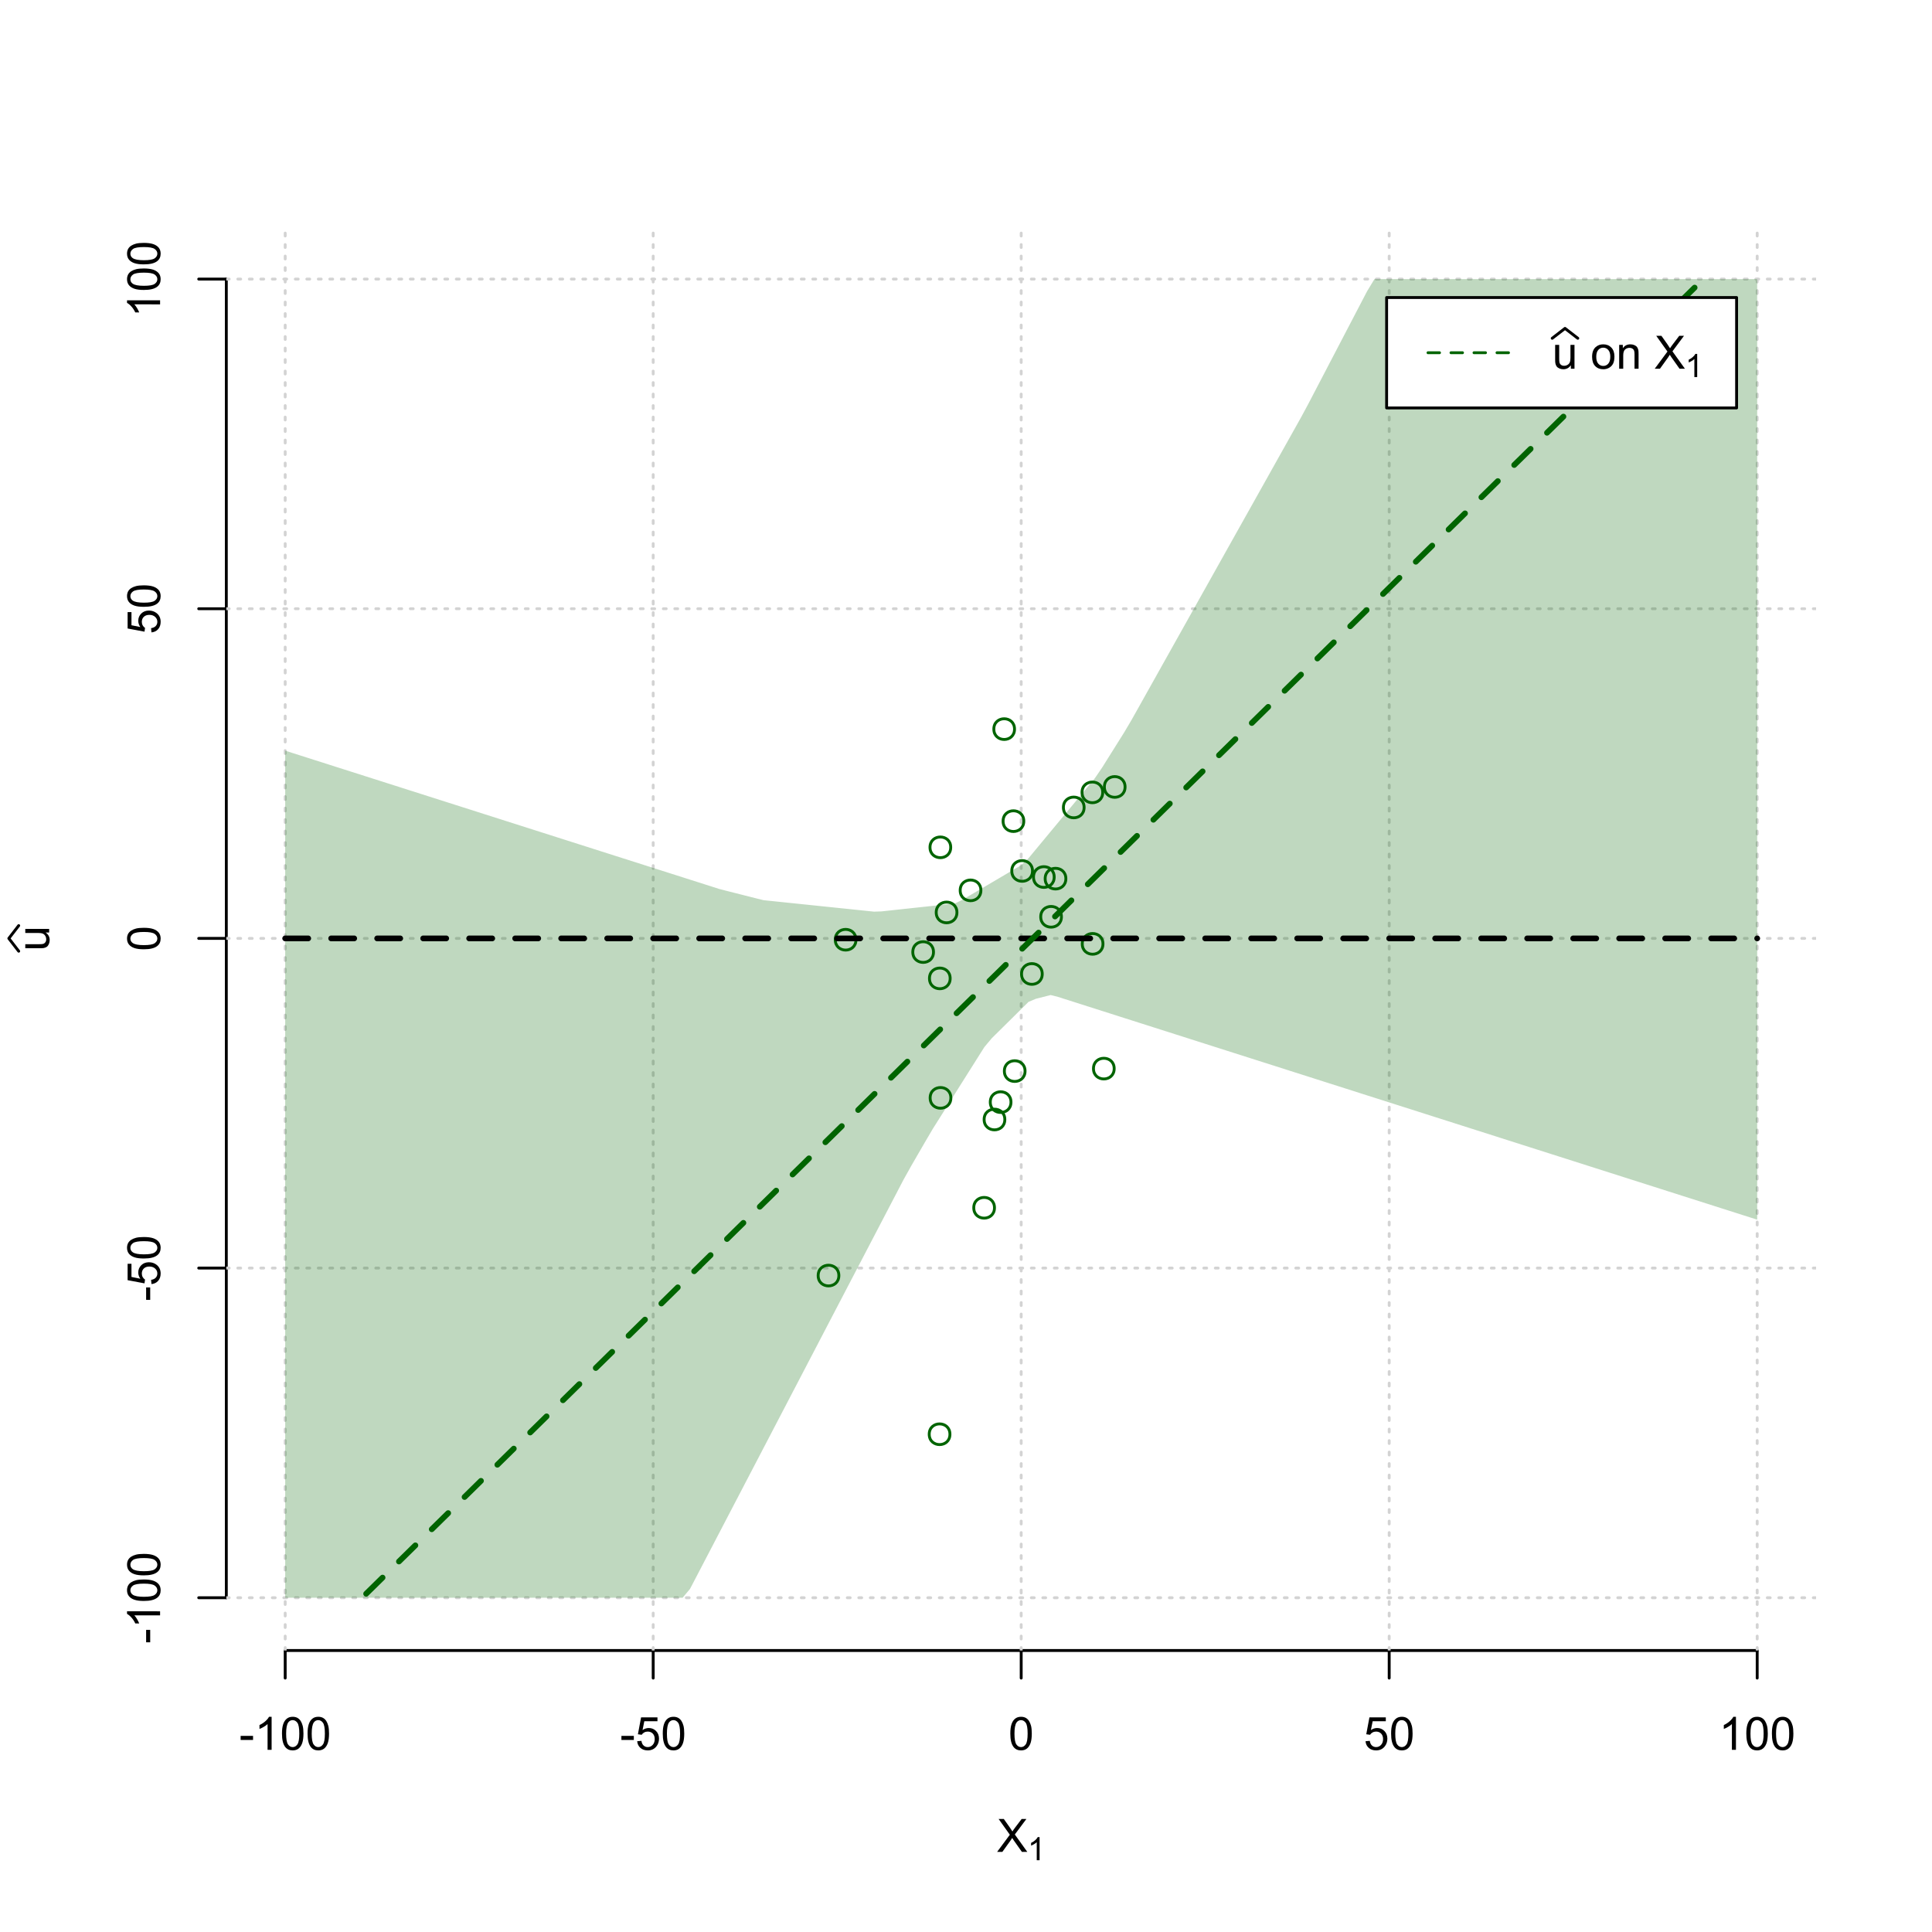 <?xml version="1.0" encoding="UTF-8"?>
<svg xmlns="http://www.w3.org/2000/svg" xmlns:xlink="http://www.w3.org/1999/xlink" width="504pt" height="504pt" viewBox="0 0 504 504" version="1.1">
<defs>
<g>
<symbol overflow="visible" id="glyph0-0">
<path style="stroke:none;" d="M 1.5 0 L 1.5 -7.5 L 7.5 -7.5 L 7.5 0 Z M 1.688 -0.188 L 7.312 -0.188 L 7.312 -7.312 L 1.688 -7.312 Z M 1.688 -0.188 "/>
</symbol>
<symbol overflow="visible" id="glyph0-1">
<path style="stroke:none;" d="M 0.055 0 L 3.375 -4.477 L 0.445 -8.59 L 1.797 -8.59 L 3.359 -6.387 C 3.68 -5.93 3.91 -5.578 4.047 -5.332 C 4.238 -5.645 4.465 -5.969 4.727 -6.312 L 6.457 -8.59 L 7.695 -8.59 L 4.676 -4.539 L 7.93 0 L 6.523 0 L 4.359 -3.062 C 4.238 -3.238 4.113 -3.43 3.984 -3.641 C 3.789 -3.324 3.652 -3.109 3.574 -2.992 L 1.418 0 Z M 0.055 0 "/>
</symbol>
<symbol overflow="visible" id="glyph0-2">
<path style="stroke:none;" d="M 0.383 -2.578 L 0.383 -3.641 L 3.621 -3.641 L 3.621 -2.578 Z M 0.383 -2.578 "/>
</symbol>
<symbol overflow="visible" id="glyph0-3">
<path style="stroke:none;" d="M 4.469 0 L 3.414 0 L 3.414 -6.719 C 3.16 -6.477 2.828 -6.234 2.414 -5.996 C 2 -5.75 1.629 -5.57 1.305 -5.449 L 1.305 -6.469 C 1.895 -6.742 2.41 -7.078 2.852 -7.477 C 3.293 -7.871 3.605 -8.254 3.789 -8.625 L 4.469 -8.625 Z M 4.469 0 "/>
</symbol>
<symbol overflow="visible" id="glyph0-4">
<path style="stroke:none;" d="M 0.5 -4.234 C 0.496 -5.246 0.602 -6.062 0.812 -6.688 C 1.02 -7.305 1.328 -7.785 1.742 -8.121 C 2.148 -8.457 2.668 -8.625 3.297 -8.625 C 3.758 -8.625 4.164 -8.531 4.512 -8.348 C 4.855 -8.16 5.141 -7.891 5.371 -7.543 C 5.594 -7.191 5.773 -6.766 5.906 -6.266 C 6.035 -5.762 6.098 -5.086 6.102 -4.234 C 6.098 -3.227 5.996 -2.414 5.789 -1.797 C 5.578 -1.176 5.266 -0.695 4.859 -0.359 C 4.445 -0.02 3.926 0.145 3.297 0.148 C 2.465 0.145 1.816 -0.148 1.348 -0.742 C 0.781 -1.457 0.496 -2.621 0.5 -4.234 Z M 1.582 -4.234 C 1.582 -2.824 1.746 -1.887 2.074 -1.418 C 2.402 -0.949 2.809 -0.715 3.297 -0.719 C 3.777 -0.715 4.184 -0.949 4.52 -1.422 C 4.848 -1.887 5.016 -2.824 5.016 -4.234 C 5.016 -5.648 4.848 -6.59 4.52 -7.055 C 4.184 -7.516 3.773 -7.746 3.289 -7.75 C 2.801 -7.746 2.414 -7.543 2.125 -7.137 C 1.762 -6.613 1.582 -5.645 1.582 -4.234 Z M 1.582 -4.234 "/>
</symbol>
<symbol overflow="visible" id="glyph0-5">
<path style="stroke:none;" d="M 0.5 -2.25 L 1.605 -2.344 C 1.684 -1.805 1.871 -1.398 2.176 -1.125 C 2.473 -0.852 2.836 -0.715 3.258 -0.719 C 3.766 -0.715 4.195 -0.906 4.547 -1.293 C 4.898 -1.672 5.074 -2.18 5.074 -2.82 C 5.074 -3.414 4.902 -3.891 4.566 -4.242 C 4.227 -4.59 3.785 -4.762 3.242 -4.766 C 2.898 -4.762 2.594 -4.684 2.32 -4.531 C 2.047 -4.375 1.832 -4.176 1.676 -3.93 L 0.688 -4.062 L 1.516 -8.473 L 5.789 -8.473 L 5.789 -7.465 L 2.359 -7.465 L 1.898 -5.156 C 2.414 -5.516 2.953 -5.695 3.523 -5.695 C 4.27 -5.695 4.902 -5.434 5.422 -4.914 C 5.934 -4.395 6.191 -3.727 6.195 -2.914 C 6.191 -2.133 5.965 -1.461 5.516 -0.898 C 4.961 -0.199 4.211 0.145 3.258 0.148 C 2.477 0.145 1.836 -0.07 1.344 -0.508 C 0.844 -0.941 0.562 -1.523 0.5 -2.25 Z M 0.5 -2.25 "/>
</symbol>
<symbol overflow="visible" id="glyph0-6">
<path style="stroke:none;" d="M 4.867 0 L 4.867 -0.914 C 4.379 -0.211 3.723 0.141 2.895 0.141 C 2.527 0.141 2.184 0.07 1.867 -0.07 C 1.547 -0.211 1.309 -0.387 1.156 -0.602 C 1 -0.812 0.895 -1.074 0.832 -1.383 C 0.785 -1.59 0.762 -1.918 0.766 -2.367 L 0.766 -6.223 L 1.82 -6.223 L 1.82 -2.773 C 1.816 -2.219 1.84 -1.848 1.887 -1.656 C 1.949 -1.379 2.09 -1.16 2.309 -1.004 C 2.523 -0.84 2.789 -0.762 3.105 -0.766 C 3.418 -0.762 3.715 -0.844 3.996 -1.008 C 4.273 -1.172 4.469 -1.391 4.586 -1.672 C 4.699 -1.949 4.758 -2.355 4.758 -2.891 L 4.758 -6.223 L 5.812 -6.223 L 5.812 0 Z M 4.867 0 "/>
</symbol>
<symbol overflow="visible" id="glyph0-7">
<path style="stroke:none;" d=""/>
</symbol>
<symbol overflow="visible" id="glyph0-8">
<path style="stroke:none;" d="M 0.398 -3.109 C 0.398 -4.262 0.719 -5.117 1.359 -5.672 C 1.895 -6.133 2.547 -6.363 3.316 -6.363 C 4.172 -6.363 4.871 -6.082 5.414 -5.52 C 5.953 -4.957 6.223 -4.184 6.227 -3.199 C 6.223 -2.398 6.102 -1.766 5.867 -1.309 C 5.625 -0.848 5.277 -0.492 4.82 -0.238 C 4.359 0.016 3.859 0.141 3.316 0.141 C 2.441 0.141 1.734 -0.137 1.203 -0.695 C 0.664 -1.254 0.398 -2.059 0.398 -3.109 Z M 1.484 -3.109 C 1.48 -2.309 1.656 -1.711 2.004 -1.32 C 2.348 -0.922 2.785 -0.727 3.316 -0.727 C 3.84 -0.727 4.273 -0.926 4.621 -1.324 C 4.969 -1.723 5.145 -2.328 5.145 -3.148 C 5.145 -3.914 4.969 -4.496 4.617 -4.895 C 4.266 -5.289 3.832 -5.488 3.316 -5.492 C 2.785 -5.488 2.348 -5.293 2.004 -4.898 C 1.656 -4.5 1.48 -3.902 1.484 -3.109 Z M 1.484 -3.109 "/>
</symbol>
<symbol overflow="visible" id="glyph0-9">
<path style="stroke:none;" d="M 0.789 0 L 0.789 -6.223 L 1.742 -6.223 L 1.742 -5.336 C 2.195 -6.02 2.855 -6.363 3.719 -6.363 C 4.09 -6.363 4.434 -6.293 4.754 -6.16 C 5.066 -6.023 5.305 -5.848 5.461 -5.633 C 5.617 -5.41 5.727 -5.152 5.789 -4.852 C 5.828 -4.656 5.848 -4.312 5.848 -3.828 L 5.848 0 L 4.793 0 L 4.793 -3.785 C 4.793 -4.215 4.75 -4.535 4.668 -4.75 C 4.586 -4.961 4.441 -5.129 4.234 -5.258 C 4.023 -5.383 3.777 -5.449 3.5 -5.449 C 3.047 -5.449 2.66 -5.305 2.332 -5.02 C 2.004 -4.734 1.84 -4.195 1.844 -3.398 L 1.844 0 Z M 0.789 0 "/>
</symbol>
<symbol overflow="visible" id="glyph1-0">
<path style="stroke:none;" d="M 1.051 0 L 1.051 -5.25 L 5.25 -5.25 L 5.25 0 Z M 1.18 -0.133 L 5.117 -0.133 L 5.117 -5.117 L 1.18 -5.117 Z M 1.18 -0.133 "/>
</symbol>
<symbol overflow="visible" id="glyph1-1">
<path style="stroke:none;" d="M 3.129 0 L 2.391 0 L 2.391 -4.703 C 2.211 -4.531 1.977 -4.363 1.691 -4.195 C 1.398 -4.023 1.141 -3.895 0.914 -3.812 L 0.914 -4.527 C 1.328 -4.719 1.688 -4.953 1.996 -5.234 C 2.305 -5.508 2.523 -5.777 2.652 -6.039 L 3.129 -6.039 Z M 3.129 0 "/>
</symbol>
<symbol overflow="visible" id="glyph2-0">
<path style="stroke:none;" d="M 0 -1.5 L -7.5 -1.5 L -7.5 -7.5 L 0 -7.5 Z M -0.188 -1.688 L -0.188 -7.312 L -7.312 -7.312 L -7.312 -1.688 Z M -0.188 -1.688 "/>
</symbol>
<symbol overflow="visible" id="glyph2-1">
<path style="stroke:none;" d="M 0 -4.867 L -0.914 -4.867 C -0.211 -4.379 0.141 -3.723 0.141 -2.895 C 0.141 -2.527 0.07 -2.184 -0.07 -1.867 C -0.211 -1.547 -0.387 -1.309 -0.598 -1.156 C -0.809 -1 -1.07 -0.895 -1.383 -0.832 C -1.59 -0.789 -1.918 -0.766 -2.367 -0.77 L -6.223 -0.77 L -6.223 -1.824 L -2.773 -1.824 C -2.219 -1.82 -1.848 -1.844 -1.656 -1.887 C -1.379 -1.949 -1.16 -2.09 -1.004 -2.309 C -0.84 -2.523 -0.762 -2.789 -0.766 -3.105 C -0.762 -3.418 -0.844 -3.715 -1.008 -3.996 C -1.172 -4.273 -1.391 -4.469 -1.672 -4.586 C -1.945 -4.699 -2.352 -4.758 -2.887 -4.758 L -6.223 -4.758 L -6.223 -5.812 L 0 -5.812 Z M 0 -4.867 "/>
</symbol>
<symbol overflow="visible" id="glyph2-2">
<path style="stroke:none;" d="M -2.578 -0.383 L -3.641 -0.383 L -3.641 -3.621 L -2.578 -3.621 Z M -2.578 -0.383 "/>
</symbol>
<symbol overflow="visible" id="glyph2-3">
<path style="stroke:none;" d="M 0 -4.469 L 0 -3.414 L -6.719 -3.418 C -6.477 -3.16 -6.234 -2.828 -5.996 -2.418 C -5.75 -2.004 -5.57 -1.633 -5.449 -1.309 L -6.469 -1.309 C -6.742 -1.895 -7.078 -2.41 -7.477 -2.852 C -7.871 -3.293 -8.254 -3.605 -8.625 -3.793 L -8.625 -4.473 Z M 0 -4.469 "/>
</symbol>
<symbol overflow="visible" id="glyph2-4">
<path style="stroke:none;" d="M -4.234 -0.5 C -5.246 -0.496 -6.062 -0.602 -6.688 -0.812 C -7.305 -1.02 -7.785 -1.328 -8.121 -1.742 C -8.457 -2.152 -8.625 -2.672 -8.625 -3.301 C -8.625 -3.758 -8.531 -4.164 -8.348 -4.512 C -8.16 -4.859 -7.891 -5.145 -7.543 -5.371 C -7.191 -5.594 -6.766 -5.773 -6.266 -5.906 C -5.762 -6.035 -5.086 -6.098 -4.234 -6.102 C -3.223 -6.098 -2.41 -5.996 -1.793 -5.789 C -1.176 -5.578 -0.695 -5.266 -0.359 -4.859 C -0.02 -4.445 0.145 -3.926 0.148 -3.297 C 0.145 -2.465 -0.148 -1.816 -0.742 -1.348 C -1.457 -0.781 -2.621 -0.496 -4.234 -0.5 Z M -4.234 -1.582 C -2.824 -1.582 -1.887 -1.746 -1.418 -2.074 C -0.949 -2.402 -0.715 -2.809 -0.719 -3.297 C -0.715 -3.777 -0.949 -4.184 -1.422 -4.52 C -1.887 -4.848 -2.824 -5.016 -4.234 -5.016 C -5.648 -5.016 -6.59 -4.848 -7.055 -4.52 C -7.516 -4.188 -7.746 -3.777 -7.75 -3.289 C -7.746 -2.801 -7.543 -2.414 -7.137 -2.129 C -6.613 -1.762 -5.645 -1.582 -4.234 -1.582 Z M -4.234 -1.582 "/>
</symbol>
<symbol overflow="visible" id="glyph2-5">
<path style="stroke:none;" d="M -2.25 -0.5 L -2.344 -1.605 C -1.805 -1.684 -1.398 -1.871 -1.125 -2.176 C -0.852 -2.473 -0.715 -2.836 -0.719 -3.258 C -0.715 -3.766 -0.906 -4.195 -1.293 -4.547 C -1.672 -4.898 -2.18 -5.074 -2.816 -5.074 C -3.414 -5.074 -3.891 -4.902 -4.242 -4.566 C -4.59 -4.227 -4.762 -3.785 -4.766 -3.242 C -4.762 -2.898 -4.684 -2.594 -4.531 -2.32 C -4.375 -2.047 -4.176 -1.832 -3.93 -1.676 L -4.062 -0.688 L -8.473 -1.52 L -8.473 -5.789 L -7.465 -5.789 L -7.465 -2.363 L -5.156 -1.898 C -5.516 -2.414 -5.695 -2.953 -5.695 -3.523 C -5.695 -4.27 -5.434 -4.902 -4.914 -5.422 C -4.395 -5.934 -3.727 -6.191 -2.91 -6.195 C -2.133 -6.191 -1.461 -5.965 -0.895 -5.516 C -0.199 -4.961 0.145 -4.211 0.148 -3.258 C 0.145 -2.477 -0.07 -1.836 -0.508 -1.344 C -0.941 -0.848 -1.523 -0.566 -2.25 -0.5 Z M -2.25 -0.5 "/>
</symbol>
</g>
<clipPath id="clip1">
  <path d="M 74 59.039 L 75 59.039 L 75 430.559 L 74 430.559 Z M 74 59.039 "/>
</clipPath>
<clipPath id="clip2">
  <path d="M 170 59.039 L 171 59.039 L 171 430.559 L 170 430.559 Z M 170 59.039 "/>
</clipPath>
<clipPath id="clip3">
  <path d="M 266 59.039 L 267 59.039 L 267 430.559 L 266 430.559 Z M 266 59.039 "/>
</clipPath>
<clipPath id="clip4">
  <path d="M 362 59.039 L 363 59.039 L 363 430.559 L 362 430.559 Z M 362 59.039 "/>
</clipPath>
<clipPath id="clip5">
  <path d="M 458 59.039 L 459 59.039 L 459 430.559 L 458 430.559 Z M 458 59.039 "/>
</clipPath>
<clipPath id="clip6">
  <path d="M 59.039 416 L 473.758 416 L 473.758 418 L 59.039 418 Z M 59.039 416 "/>
</clipPath>
<clipPath id="clip7">
  <path d="M 59.039 330 L 473.758 330 L 473.758 332 L 59.039 332 Z M 59.039 330 "/>
</clipPath>
<clipPath id="clip8">
  <path d="M 59.039 244 L 473.758 244 L 473.758 246 L 59.039 246 Z M 59.039 244 "/>
</clipPath>
<clipPath id="clip9">
  <path d="M 59.039 158 L 473.758 158 L 473.758 160 L 59.039 160 Z M 59.039 158 "/>
</clipPath>
<clipPath id="clip10">
  <path d="M 59.039 72 L 473.758 72 L 473.758 74 L 59.039 74 Z M 59.039 72 "/>
</clipPath>
</defs>
<g id="surface1326">
<rect x="0" y="0" width="504" height="504" style="fill:rgb(100%,100%,100%);fill-opacity:1;stroke:none;"/>
<g style="fill:rgb(0%,0%,0%);fill-opacity:1;">
  <use xlink:href="#glyph0-1" x="260.062" y="483.102"/>
</g>
<g style="fill:rgb(0%,0%,0%);fill-opacity:1;">
  <use xlink:href="#glyph1-1" x="268.066" y="485.281"/>
</g>
<g style="fill:rgb(0%,0%,0%);fill-opacity:1;">
  <use xlink:href="#glyph2-1" x="12.82" y="248.137"/>
</g>
<path style="fill:none;stroke-width:0.75;stroke-linecap:round;stroke-linejoin:round;stroke:rgb(0%,0%,0%);stroke-opacity:1;stroke-miterlimit:10;" d="M 4.879 248.137 L 2.301 244.801 L 4.879 241.465 "/>
<path style="fill:none;stroke-width:0.75;stroke-linecap:round;stroke-linejoin:round;stroke:rgb(0%,0%,0%);stroke-opacity:1;stroke-miterlimit:10;" d="M 74.398 430.559 L 458.398 430.559 "/>
<path style="fill:none;stroke-width:0.75;stroke-linecap:round;stroke-linejoin:round;stroke:rgb(0%,0%,0%);stroke-opacity:1;stroke-miterlimit:10;" d="M 74.398 430.559 L 74.398 437.762 "/>
<path style="fill:none;stroke-width:0.75;stroke-linecap:round;stroke-linejoin:round;stroke:rgb(0%,0%,0%);stroke-opacity:1;stroke-miterlimit:10;" d="M 170.398 430.559 L 170.398 437.762 "/>
<path style="fill:none;stroke-width:0.75;stroke-linecap:round;stroke-linejoin:round;stroke:rgb(0%,0%,0%);stroke-opacity:1;stroke-miterlimit:10;" d="M 266.398 430.559 L 266.398 437.762 "/>
<path style="fill:none;stroke-width:0.75;stroke-linecap:round;stroke-linejoin:round;stroke:rgb(0%,0%,0%);stroke-opacity:1;stroke-miterlimit:10;" d="M 362.398 430.559 L 362.398 437.762 "/>
<path style="fill:none;stroke-width:0.75;stroke-linecap:round;stroke-linejoin:round;stroke:rgb(0%,0%,0%);stroke-opacity:1;stroke-miterlimit:10;" d="M 458.398 430.559 L 458.398 437.762 "/>
<g style="fill:rgb(0%,0%,0%);fill-opacity:1;">
  <use xlink:href="#glyph0-2" x="62.391" y="456.48"/>
  <use xlink:href="#glyph0-3" x="66.387" y="456.48"/>
  <use xlink:href="#glyph0-4" x="73.061" y="456.48"/>
  <use xlink:href="#glyph0-4" x="79.734" y="456.48"/>
</g>
<g style="fill:rgb(0%,0%,0%);fill-opacity:1;">
  <use xlink:href="#glyph0-2" x="161.727" y="456.48"/>
  <use xlink:href="#glyph0-5" x="165.723" y="456.48"/>
  <use xlink:href="#glyph0-4" x="172.396" y="456.48"/>
</g>
<g style="fill:rgb(0%,0%,0%);fill-opacity:1;">
  <use xlink:href="#glyph0-4" x="263.062" y="456.48"/>
</g>
<g style="fill:rgb(0%,0%,0%);fill-opacity:1;">
  <use xlink:href="#glyph0-5" x="355.727" y="456.48"/>
  <use xlink:href="#glyph0-4" x="362.4" y="456.48"/>
</g>
<g style="fill:rgb(0%,0%,0%);fill-opacity:1;">
  <use xlink:href="#glyph0-3" x="448.387" y="456.48"/>
  <use xlink:href="#glyph0-4" x="455.061" y="456.48"/>
  <use xlink:href="#glyph0-4" x="461.734" y="456.48"/>
</g>
<path style="fill:none;stroke-width:0.75;stroke-linecap:round;stroke-linejoin:round;stroke:rgb(0%,0%,0%);stroke-opacity:1;stroke-miterlimit:10;" d="M 59.039 416.801 L 59.039 72.801 "/>
<path style="fill:none;stroke-width:0.75;stroke-linecap:round;stroke-linejoin:round;stroke:rgb(0%,0%,0%);stroke-opacity:1;stroke-miterlimit:10;" d="M 59.039 416.801 L 51.84 416.801 "/>
<path style="fill:none;stroke-width:0.75;stroke-linecap:round;stroke-linejoin:round;stroke:rgb(0%,0%,0%);stroke-opacity:1;stroke-miterlimit:10;" d="M 59.039 330.801 L 51.84 330.801 "/>
<path style="fill:none;stroke-width:0.75;stroke-linecap:round;stroke-linejoin:round;stroke:rgb(0%,0%,0%);stroke-opacity:1;stroke-miterlimit:10;" d="M 59.039 244.801 L 51.84 244.801 "/>
<path style="fill:none;stroke-width:0.75;stroke-linecap:round;stroke-linejoin:round;stroke:rgb(0%,0%,0%);stroke-opacity:1;stroke-miterlimit:10;" d="M 59.039 158.801 L 51.84 158.801 "/>
<path style="fill:none;stroke-width:0.75;stroke-linecap:round;stroke-linejoin:round;stroke:rgb(0%,0%,0%);stroke-opacity:1;stroke-miterlimit:10;" d="M 59.039 72.801 L 51.84 72.801 "/>
<g style="fill:rgb(0%,0%,0%);fill-opacity:1;">
  <use xlink:href="#glyph2-2" x="41.762" y="428.809"/>
  <use xlink:href="#glyph2-3" x="41.762" y="424.812"/>
  <use xlink:href="#glyph2-4" x="41.762" y="418.139"/>
  <use xlink:href="#glyph2-4" x="41.762" y="411.465"/>
</g>
<g style="fill:rgb(0%,0%,0%);fill-opacity:1;">
  <use xlink:href="#glyph2-2" x="41.762" y="339.473"/>
  <use xlink:href="#glyph2-5" x="41.762" y="335.477"/>
  <use xlink:href="#glyph2-4" x="41.762" y="328.803"/>
</g>
<g style="fill:rgb(0%,0%,0%);fill-opacity:1;">
  <use xlink:href="#glyph2-4" x="41.762" y="248.137"/>
</g>
<g style="fill:rgb(0%,0%,0%);fill-opacity:1;">
  <use xlink:href="#glyph2-5" x="41.762" y="165.473"/>
  <use xlink:href="#glyph2-4" x="41.762" y="158.799"/>
</g>
<g style="fill:rgb(0%,0%,0%);fill-opacity:1;">
  <use xlink:href="#glyph2-3" x="41.762" y="82.812"/>
  <use xlink:href="#glyph2-4" x="41.762" y="76.139"/>
  <use xlink:href="#glyph2-4" x="41.762" y="69.465"/>
</g>
<g clip-path="url(#clip1)" clip-rule="nonzero">
<path style="fill:none;stroke-width:0.75;stroke-linecap:round;stroke-linejoin:round;stroke:rgb(82.745%,82.745%,82.745%);stroke-opacity:1;stroke-dasharray:0.75,2.25;stroke-miterlimit:10;" d="M 74.398 430.559 L 74.398 59.039 "/>
</g>
<g clip-path="url(#clip2)" clip-rule="nonzero">
<path style="fill:none;stroke-width:0.75;stroke-linecap:round;stroke-linejoin:round;stroke:rgb(82.745%,82.745%,82.745%);stroke-opacity:1;stroke-dasharray:0.75,2.25;stroke-miterlimit:10;" d="M 170.398 430.559 L 170.398 59.039 "/>
</g>
<g clip-path="url(#clip3)" clip-rule="nonzero">
<path style="fill:none;stroke-width:0.75;stroke-linecap:round;stroke-linejoin:round;stroke:rgb(82.745%,82.745%,82.745%);stroke-opacity:1;stroke-dasharray:0.75,2.25;stroke-miterlimit:10;" d="M 266.398 430.559 L 266.398 59.039 "/>
</g>
<g clip-path="url(#clip4)" clip-rule="nonzero">
<path style="fill:none;stroke-width:0.75;stroke-linecap:round;stroke-linejoin:round;stroke:rgb(82.745%,82.745%,82.745%);stroke-opacity:1;stroke-dasharray:0.75,2.25;stroke-miterlimit:10;" d="M 362.398 430.559 L 362.398 59.039 "/>
</g>
<g clip-path="url(#clip5)" clip-rule="nonzero">
<path style="fill:none;stroke-width:0.75;stroke-linecap:round;stroke-linejoin:round;stroke:rgb(82.745%,82.745%,82.745%);stroke-opacity:1;stroke-dasharray:0.75,2.25;stroke-miterlimit:10;" d="M 458.398 430.559 L 458.398 59.039 "/>
</g>
<g clip-path="url(#clip6)" clip-rule="nonzero">
<path style="fill:none;stroke-width:0.75;stroke-linecap:round;stroke-linejoin:round;stroke:rgb(82.745%,82.745%,82.745%);stroke-opacity:1;stroke-dasharray:0.75,2.25;stroke-miterlimit:10;" d="M 59.039 416.801 L 473.762 416.801 "/>
</g>
<g clip-path="url(#clip7)" clip-rule="nonzero">
<path style="fill:none;stroke-width:0.75;stroke-linecap:round;stroke-linejoin:round;stroke:rgb(82.745%,82.745%,82.745%);stroke-opacity:1;stroke-dasharray:0.75,2.25;stroke-miterlimit:10;" d="M 59.039 330.801 L 473.762 330.801 "/>
</g>
<g clip-path="url(#clip8)" clip-rule="nonzero">
<path style="fill:none;stroke-width:0.75;stroke-linecap:round;stroke-linejoin:round;stroke:rgb(82.745%,82.745%,82.745%);stroke-opacity:1;stroke-dasharray:0.75,2.25;stroke-miterlimit:10;" d="M 59.039 244.801 L 473.762 244.801 "/>
</g>
<g clip-path="url(#clip9)" clip-rule="nonzero">
<path style="fill:none;stroke-width:0.75;stroke-linecap:round;stroke-linejoin:round;stroke:rgb(82.745%,82.745%,82.745%);stroke-opacity:1;stroke-dasharray:0.75,2.25;stroke-miterlimit:10;" d="M 59.039 158.801 L 473.762 158.801 "/>
</g>
<g clip-path="url(#clip10)" clip-rule="nonzero">
<path style="fill:none;stroke-width:0.75;stroke-linecap:round;stroke-linejoin:round;stroke:rgb(82.745%,82.745%,82.745%);stroke-opacity:1;stroke-dasharray:0.75,2.25;stroke-miterlimit:10;" d="M 59.039 72.801 L 473.762 72.801 "/>
</g>
<path style=" stroke:none;fill-rule:nonzero;fill:rgb(0%,39.216%,0%);fill-opacity:0.251;" d="M 74.398 134.648 L 74.398 195.824 L 76.32 196.438 L 78.238 197.047 L 80.16 197.66 L 82.078 198.273 L 84 198.883 L 85.922 199.496 L 87.84 200.109 L 89.762 200.719 L 91.68 201.332 L 93.602 201.941 L 95.52 202.555 L 97.441 203.168 L 99.359 203.777 L 101.281 204.391 L 103.199 205 L 105.121 205.613 L 107.039 206.227 L 108.961 206.836 L 110.879 207.449 L 112.801 208.059 L 114.719 208.672 L 116.641 209.285 L 118.559 209.895 L 120.48 210.508 L 122.398 211.117 L 124.32 211.73 L 126.238 212.344 L 128.16 212.953 L 130.078 213.566 L 132 214.18 L 133.922 214.789 L 135.84 215.402 L 137.762 216.012 L 139.68 216.625 L 141.602 217.238 L 143.52 217.848 L 145.441 218.461 L 147.359 219.07 L 149.281 219.684 L 151.199 220.297 L 153.121 220.906 L 155.039 221.52 L 156.961 222.129 L 158.879 222.742 L 160.801 223.355 L 162.719 223.965 L 164.641 224.578 L 166.559 225.188 L 168.48 225.801 L 170.398 226.414 L 172.32 227.023 L 174.238 227.637 L 176.16 228.246 L 178.078 228.859 L 180 229.473 L 181.922 230.082 L 183.84 230.695 L 185.762 231.309 L 187.68 231.918 L 189.602 232.414 L 191.52 232.898 L 193.441 233.387 L 195.359 233.871 L 197.281 234.359 L 199.199 234.832 L 201.121 235.031 L 203.039 235.23 L 204.961 235.43 L 206.879 235.629 L 208.801 235.828 L 210.719 236.027 L 212.641 236.227 L 214.559 236.426 L 216.48 236.625 L 218.398 236.824 L 220.32 237.023 L 222.238 237.223 L 224.16 237.422 L 226.078 237.621 L 228 237.82 L 229.922 237.758 L 231.84 237.551 L 233.762 237.344 L 235.68 237.137 L 237.602 236.93 L 239.52 236.723 L 241.441 236.516 L 243.359 236.309 L 245.281 236.102 L 247.199 235.895 L 249.121 235.688 L 251.039 234.746 L 252.961 233.617 L 254.879 232.484 L 256.801 231.355 L 258.719 230.227 L 260.641 229.094 L 262.559 227.965 L 264.48 226.832 L 266.398 225.703 L 268.32 223.875 L 270.238 221.559 L 272.16 219.242 L 274.078 216.93 L 277.922 212.297 L 279.84 209.98 L 281.762 207.664 L 283.68 205.348 L 285.602 203.031 L 287.52 200.223 L 289.441 197.16 L 291.359 194.098 L 293.281 191.035 L 295.199 187.789 L 297.121 184.363 L 299.039 180.934 L 300.961 177.508 L 302.879 174.078 L 304.801 170.652 L 306.719 167.223 L 308.641 163.797 L 310.559 160.371 L 312.48 156.941 L 314.398 153.516 L 316.32 150.086 L 318.238 146.66 L 320.16 143.23 L 322.078 139.805 L 324 136.375 L 325.922 132.949 L 327.84 129.523 L 329.762 126.094 L 331.68 122.668 L 333.602 119.238 L 335.52 115.812 L 337.441 112.383 L 339.359 108.957 L 341.281 105.398 L 343.199 101.719 L 345.121 98.039 L 347.039 94.359 L 348.961 90.68 L 350.879 87 L 352.801 83.32 L 354.719 79.641 L 356.641 75.961 L 358.559 72.801 L 458.398 72.801 L 458.398 379.352 L 458.398 318.176 L 456.48 317.562 L 454.559 316.953 L 452.641 316.34 L 450.719 315.727 L 448.801 315.117 L 446.879 314.504 L 444.961 313.895 L 443.039 313.281 L 441.121 312.668 L 439.199 312.059 L 437.281 311.445 L 435.359 310.836 L 433.441 310.223 L 431.52 309.609 L 429.602 309 L 427.68 308.387 L 425.762 307.777 L 423.84 307.164 L 421.922 306.551 L 420 305.941 L 418.078 305.328 L 416.16 304.719 L 414.238 304.105 L 412.32 303.492 L 410.398 302.883 L 408.48 302.27 L 406.559 301.656 L 404.641 301.047 L 402.719 300.434 L 400.801 299.824 L 398.879 299.211 L 396.961 298.598 L 395.039 297.988 L 393.121 297.375 L 391.199 296.766 L 389.281 296.152 L 387.359 295.539 L 385.441 294.93 L 383.52 294.316 L 381.602 293.707 L 379.68 293.094 L 377.762 292.48 L 375.84 291.871 L 373.922 291.258 L 372 290.648 L 370.078 290.035 L 368.16 289.422 L 366.238 288.812 L 364.32 288.199 L 362.398 287.586 L 360.48 286.977 L 358.559 286.363 L 356.641 285.754 L 354.719 285.141 L 352.801 284.527 L 350.879 283.918 L 348.961 283.305 L 347.039 282.695 L 345.121 282.082 L 343.199 281.469 L 341.281 280.859 L 339.359 280.246 L 337.441 279.637 L 335.52 279.023 L 333.602 278.41 L 331.68 277.801 L 329.762 277.188 L 327.84 276.578 L 325.922 275.965 L 324 275.352 L 322.078 274.742 L 320.16 274.129 L 318.238 273.52 L 316.32 272.906 L 314.398 272.293 L 312.48 271.684 L 310.559 271.07 L 308.641 270.457 L 306.719 269.848 L 304.801 269.234 L 302.879 268.625 L 300.961 268.012 L 299.039 267.398 L 297.121 266.789 L 295.199 266.176 L 293.281 265.566 L 291.359 264.953 L 289.441 264.34 L 287.52 263.73 L 285.602 263.117 L 283.68 262.508 L 281.762 261.895 L 279.84 261.281 L 277.922 260.672 L 276 260.059 L 274.078 259.574 L 272.16 260.062 L 270.238 260.551 L 268.32 261.352 L 266.398 263.25 L 264.48 265.152 L 262.559 267.051 L 260.641 268.949 L 258.719 270.848 L 256.801 273.137 L 254.879 276.18 L 252.961 279.223 L 251.039 282.27 L 249.121 285.312 L 247.199 288.355 L 245.281 291.398 L 243.359 294.445 L 241.441 297.703 L 239.52 301.02 L 237.602 304.336 L 235.68 307.785 L 233.762 311.465 L 231.84 315.145 L 229.922 318.824 L 226.078 326.184 L 224.16 329.863 L 222.238 333.543 L 220.32 337.223 L 218.398 340.902 L 216.48 344.582 L 214.559 348.262 L 212.641 351.941 L 210.719 355.621 L 208.801 359.305 L 206.879 362.984 L 204.961 366.664 L 203.039 370.344 L 201.121 374.023 L 199.199 377.703 L 197.281 381.383 L 195.359 385.062 L 193.441 388.742 L 191.52 392.422 L 189.602 396.102 L 187.68 399.781 L 185.762 403.461 L 183.84 407.141 L 181.922 410.82 L 180 414.5 L 178.078 416.801 L 74.398 416.801 Z M 74.398 134.648 "/>
<path style="fill:none;stroke-width:0.75;stroke-linecap:round;stroke-linejoin:round;stroke:rgb(0%,39.216%,0%);stroke-opacity:1;stroke-miterlimit:10;" d="M 264.66 190.203 C 264.66 193.805 259.262 193.805 259.262 190.203 C 259.262 186.602 264.66 186.602 264.66 190.203 "/>
<path style="fill:none;stroke-width:0.75;stroke-linecap:round;stroke-linejoin:round;stroke:rgb(0%,39.216%,0%);stroke-opacity:1;stroke-miterlimit:10;" d="M 287.73 246.227 C 287.73 249.828 282.328 249.828 282.328 246.227 C 282.328 242.629 287.73 242.629 287.73 246.227 "/>
<path style="fill:none;stroke-width:0.75;stroke-linecap:round;stroke-linejoin:round;stroke:rgb(0%,39.216%,0%);stroke-opacity:1;stroke-miterlimit:10;" d="M 247.867 255.234 C 247.867 258.832 242.469 258.832 242.469 255.234 C 242.469 251.633 247.867 251.633 247.867 255.234 "/>
<path style="fill:none;stroke-width:0.75;stroke-linecap:round;stroke-linejoin:round;stroke:rgb(0%,39.216%,0%);stroke-opacity:1;stroke-miterlimit:10;" d="M 248.012 221.043 C 248.012 224.645 242.609 224.645 242.609 221.043 C 242.609 217.445 248.012 217.445 248.012 221.043 "/>
<path style="fill:none;stroke-width:0.75;stroke-linecap:round;stroke-linejoin:round;stroke:rgb(0%,39.216%,0%);stroke-opacity:1;stroke-miterlimit:10;" d="M 293.496 205.289 C 293.496 208.891 288.098 208.891 288.098 205.289 C 288.098 201.688 293.496 201.688 293.496 205.289 "/>
<path style="fill:none;stroke-width:0.75;stroke-linecap:round;stroke-linejoin:round;stroke:rgb(0%,39.216%,0%);stroke-opacity:1;stroke-miterlimit:10;" d="M 267.074 214.211 C 267.074 217.809 261.676 217.809 261.676 214.211 C 261.676 210.609 267.074 210.609 267.074 214.211 "/>
<path style="fill:none;stroke-width:0.75;stroke-linecap:round;stroke-linejoin:round;stroke:rgb(0%,39.216%,0%);stroke-opacity:1;stroke-miterlimit:10;" d="M 255.883 232.27 C 255.883 235.871 250.484 235.871 250.484 232.27 C 250.484 228.668 255.883 228.668 255.883 232.27 "/>
<path style="fill:none;stroke-width:0.75;stroke-linecap:round;stroke-linejoin:round;stroke:rgb(0%,39.216%,0%);stroke-opacity:1;stroke-miterlimit:10;" d="M 287.668 206.707 C 287.668 210.305 282.27 210.305 282.27 206.707 C 282.27 203.105 287.668 203.105 287.668 206.707 "/>
<path style="fill:none;stroke-width:0.75;stroke-linecap:round;stroke-linejoin:round;stroke:rgb(0%,39.216%,0%);stroke-opacity:1;stroke-miterlimit:10;" d="M 267.406 279.414 C 267.406 283.016 262.008 283.016 262.008 279.414 C 262.008 275.816 267.406 275.816 267.406 279.414 "/>
<path style="fill:none;stroke-width:0.75;stroke-linecap:round;stroke-linejoin:round;stroke:rgb(0%,39.216%,0%);stroke-opacity:1;stroke-miterlimit:10;" d="M 290.656 278.766 C 290.656 282.367 285.254 282.367 285.254 278.766 C 285.254 275.168 290.656 275.168 290.656 278.766 "/>
<path style="fill:none;stroke-width:0.75;stroke-linecap:round;stroke-linejoin:round;stroke:rgb(0%,39.216%,0%);stroke-opacity:1;stroke-miterlimit:10;" d="M 278.051 229.211 C 278.051 232.812 272.652 232.812 272.652 229.211 C 272.652 225.613 278.051 225.613 278.051 229.211 "/>
<path style="fill:none;stroke-width:0.75;stroke-linecap:round;stroke-linejoin:round;stroke:rgb(0%,39.216%,0%);stroke-opacity:1;stroke-miterlimit:10;" d="M 276.895 239.164 C 276.895 242.766 271.496 242.766 271.496 239.164 C 271.496 235.566 276.895 235.566 276.895 239.164 "/>
<path style="fill:none;stroke-width:0.75;stroke-linecap:round;stroke-linejoin:round;stroke:rgb(0%,39.216%,0%);stroke-opacity:1;stroke-miterlimit:10;" d="M 275.008 228.793 C 275.008 232.391 269.609 232.391 269.609 228.793 C 269.609 225.191 275.008 225.191 275.008 228.793 "/>
<path style="fill:none;stroke-width:0.75;stroke-linecap:round;stroke-linejoin:round;stroke:rgb(0%,39.216%,0%);stroke-opacity:1;stroke-miterlimit:10;" d="M 269.348 227.203 C 269.348 230.801 263.945 230.801 263.945 227.203 C 263.945 223.602 269.348 223.602 269.348 227.203 "/>
<path style="fill:none;stroke-width:0.75;stroke-linecap:round;stroke-linejoin:round;stroke:rgb(0%,39.216%,0%);stroke-opacity:1;stroke-miterlimit:10;" d="M 223.297 245.145 C 223.297 248.746 217.898 248.746 217.898 245.145 C 217.898 241.547 223.297 241.547 223.297 245.145 "/>
<path style="fill:none;stroke-width:0.75;stroke-linecap:round;stroke-linejoin:round;stroke:rgb(0%,39.216%,0%);stroke-opacity:1;stroke-miterlimit:10;" d="M 243.52 248.363 C 243.52 251.961 238.121 251.961 238.121 248.363 C 238.121 244.762 243.52 244.762 243.52 248.363 "/>
<path style="fill:none;stroke-width:0.75;stroke-linecap:round;stroke-linejoin:round;stroke:rgb(0%,39.216%,0%);stroke-opacity:1;stroke-miterlimit:10;" d="M 259.43 315.074 C 259.43 318.676 254.027 318.676 254.027 315.074 C 254.027 311.473 259.43 311.473 259.43 315.074 "/>
<path style="fill:none;stroke-width:0.75;stroke-linecap:round;stroke-linejoin:round;stroke:rgb(0%,39.216%,0%);stroke-opacity:1;stroke-miterlimit:10;" d="M 282.812 210.641 C 282.812 214.238 277.41 214.238 277.41 210.641 C 277.41 207.039 282.812 207.039 282.812 210.641 "/>
<path style="fill:none;stroke-width:0.75;stroke-linecap:round;stroke-linejoin:round;stroke:rgb(0%,39.216%,0%);stroke-opacity:1;stroke-miterlimit:10;" d="M 262.129 292.047 C 262.129 295.645 256.73 295.645 256.73 292.047 C 256.73 288.445 262.129 288.445 262.129 292.047 "/>
<path style="fill:none;stroke-width:0.75;stroke-linecap:round;stroke-linejoin:round;stroke:rgb(0%,39.216%,0%);stroke-opacity:1;stroke-miterlimit:10;" d="M 249.633 238.027 C 249.633 241.629 244.23 241.629 244.23 238.027 C 244.23 234.43 249.633 234.43 249.633 238.027 "/>
<path style="fill:none;stroke-width:0.75;stroke-linecap:round;stroke-linejoin:round;stroke:rgb(0%,39.216%,0%);stroke-opacity:1;stroke-miterlimit:10;" d="M 247.809 374.152 C 247.809 377.75 242.406 377.75 242.406 374.152 C 242.406 370.551 247.809 370.551 247.809 374.152 "/>
<path style="fill:none;stroke-width:0.75;stroke-linecap:round;stroke-linejoin:round;stroke:rgb(0%,39.216%,0%);stroke-opacity:1;stroke-miterlimit:10;" d="M 218.832 332.758 C 218.832 336.355 213.434 336.355 213.434 332.758 C 213.434 329.156 218.832 329.156 218.832 332.758 "/>
<path style="fill:none;stroke-width:0.75;stroke-linecap:round;stroke-linejoin:round;stroke:rgb(0%,39.216%,0%);stroke-opacity:1;stroke-miterlimit:10;" d="M 248.051 286.406 C 248.051 290.004 242.648 290.004 242.648 286.406 C 242.648 282.805 248.051 282.805 248.051 286.406 "/>
<path style="fill:none;stroke-width:0.75;stroke-linecap:round;stroke-linejoin:round;stroke:rgb(0%,39.216%,0%);stroke-opacity:1;stroke-miterlimit:10;" d="M 263.734 287.512 C 263.734 291.109 258.336 291.109 258.336 287.512 C 258.336 283.91 263.734 283.91 263.734 287.512 "/>
<path style="fill:none;stroke-width:0.75;stroke-linecap:round;stroke-linejoin:round;stroke:rgb(0%,39.216%,0%);stroke-opacity:1;stroke-miterlimit:10;" d="M 271.887 254.078 C 271.887 257.68 266.488 257.68 266.488 254.078 C 266.488 250.48 271.887 250.48 271.887 254.078 "/>
<path style="fill:none;stroke-width:1.5;stroke-linecap:round;stroke-linejoin:round;stroke:rgb(0%,0%,0%);stroke-opacity:1;stroke-dasharray:6,6;stroke-miterlimit:10;" d="M 74.398 244.801 L 458.398 244.801 "/>
<path style="fill:none;stroke-width:1.5;stroke-linecap:round;stroke-linejoin:round;stroke:rgb(0%,39.216%,0%);stroke-opacity:1;stroke-dasharray:6,6;stroke-miterlimit:10;" d="M 95.52 415.758 L 97.441 413.871 L 99.359 411.984 L 101.281 410.098 L 103.199 408.207 L 105.121 406.32 L 107.039 404.434 L 108.961 402.547 L 110.879 400.656 L 112.801 398.77 L 114.719 396.883 L 116.641 394.996 L 118.559 393.105 L 120.48 391.219 L 122.398 389.332 L 124.32 387.441 L 126.238 385.555 L 128.16 383.668 L 130.078 381.781 L 132 379.891 L 133.922 378.004 L 135.84 376.117 L 137.762 374.23 L 139.68 372.34 L 141.602 370.453 L 143.52 368.566 L 145.441 366.68 L 147.359 364.789 L 149.281 362.902 L 151.199 361.016 L 153.121 359.129 L 155.039 357.238 L 156.961 355.352 L 158.879 353.465 L 160.801 351.578 L 162.719 349.688 L 164.641 347.801 L 166.559 345.914 L 168.48 344.027 L 170.398 342.137 L 172.32 340.25 L 174.238 338.363 L 176.16 336.473 L 178.078 334.586 L 181.922 330.812 L 183.84 328.922 L 185.762 327.035 L 187.68 325.148 L 189.602 323.262 L 191.52 321.371 L 193.441 319.484 L 195.359 317.598 L 197.281 315.711 L 199.199 313.82 L 201.121 311.934 L 203.039 310.047 L 204.961 308.16 L 206.879 306.27 L 208.801 304.383 L 210.719 302.496 L 212.641 300.609 L 214.559 298.719 L 216.48 296.832 L 218.398 294.945 L 220.32 293.059 L 222.238 291.168 L 224.16 289.281 L 226.078 287.395 L 228 285.508 L 229.922 283.617 L 231.84 281.73 L 233.762 279.844 L 235.68 277.953 L 237.602 276.066 L 239.52 274.18 L 241.441 272.293 L 243.359 270.402 L 245.281 268.516 L 247.199 266.629 L 249.121 264.742 L 251.039 262.852 L 252.961 260.965 L 254.879 259.078 L 256.801 257.191 L 258.719 255.301 L 260.641 253.414 L 262.559 251.527 L 264.48 249.641 L 266.398 247.75 L 268.32 245.863 L 270.238 243.977 L 272.16 242.09 L 274.078 240.199 L 277.922 236.426 L 279.84 234.539 L 281.762 232.648 L 283.68 230.762 L 285.602 228.875 L 287.52 226.988 L 289.441 225.098 L 291.359 223.211 L 293.281 221.324 L 295.199 219.434 L 297.121 217.547 L 299.039 215.66 L 300.961 213.773 L 302.879 211.883 L 304.801 209.996 L 306.719 208.109 L 308.641 206.223 L 310.559 204.332 L 312.48 202.445 L 314.398 200.559 L 316.32 198.672 L 318.238 196.781 L 320.16 194.895 L 322.078 193.008 L 324 191.121 L 325.922 189.23 L 327.84 187.344 L 329.762 185.457 L 331.68 183.57 L 333.602 181.68 L 335.52 179.793 L 337.441 177.906 L 339.359 176.02 L 341.281 174.129 L 343.199 172.242 L 345.121 170.355 L 347.039 168.465 L 348.961 166.578 L 350.879 164.691 L 352.801 162.805 L 354.719 160.914 L 356.641 159.027 L 358.559 157.141 L 360.48 155.254 L 362.398 153.363 L 364.32 151.477 L 366.238 149.59 L 368.16 147.703 L 370.078 145.812 L 373.922 142.039 L 375.84 140.152 L 377.762 138.262 L 379.68 136.375 L 381.602 134.488 L 383.52 132.602 L 385.441 130.711 L 387.359 128.824 L 389.281 126.938 L 391.199 125.051 L 393.121 123.16 L 395.039 121.273 L 396.961 119.387 L 398.879 117.5 L 400.801 115.609 L 402.719 113.723 L 404.641 111.836 L 406.559 109.945 L 408.48 108.059 L 410.398 106.172 L 412.32 104.285 L 414.238 102.395 L 416.16 100.508 L 418.078 98.621 L 420 96.734 L 421.922 94.844 L 423.84 92.957 L 425.762 91.07 L 427.68 89.184 L 429.602 87.293 L 431.52 85.406 L 433.441 83.52 L 435.359 81.633 L 437.281 79.742 L 439.199 77.855 L 441.121 75.969 L 443.039 74.082 "/>
<path style="fill-rule:nonzero;fill:rgb(100%,100%,100%);fill-opacity:1;stroke-width:0.75;stroke-linecap:round;stroke-linejoin:round;stroke:rgb(0%,0%,0%);stroke-opacity:1;stroke-miterlimit:10;" d="M 361.727 77.617 L 453.027 77.617 L 453.027 106.418 L 361.727 106.418 Z M 361.727 77.617 "/>
<path style="fill:none;stroke-width:0.75;stroke-linecap:round;stroke-linejoin:round;stroke:rgb(0%,39.216%,0%);stroke-opacity:1;stroke-dasharray:3,3;stroke-miterlimit:10;" d="M 372.523 92.016 L 394.125 92.016 "/>
<g style="fill:rgb(0%,0%,0%);fill-opacity:1;">
  <use xlink:href="#glyph0-6" x="404.926" y="96.188"/>
</g>
<path style="fill:none;stroke-width:0.75;stroke-linecap:round;stroke-linejoin:round;stroke:rgb(0%,0%,0%);stroke-opacity:1;stroke-miterlimit:10;" d="M 404.926 88.246 L 408.262 85.668 L 411.598 88.246 "/>
<g style="fill:rgb(0%,0%,0%);fill-opacity:1;">
  <use xlink:href="#glyph0-7" x="411.598" y="96.188"/>
  <use xlink:href="#glyph0-8" x="414.932" y="96.188"/>
  <use xlink:href="#glyph0-9" x="421.605" y="96.188"/>
  <use xlink:href="#glyph0-7" x="428.279" y="96.188"/>
</g>
<g style="fill:rgb(0%,0%,0%);fill-opacity:1;">
  <use xlink:href="#glyph0-1" x="431.613" y="96.188"/>
</g>
<g style="fill:rgb(0%,0%,0%);fill-opacity:1;">
  <use xlink:href="#glyph1-1" x="439.617" y="98.363"/>
</g>
<g style="fill:rgb(0%,0%,0%);fill-opacity:1;">
  <use xlink:href="#glyph0-7" x="444.289" y="96.188"/>
</g>
</g>
</svg>
